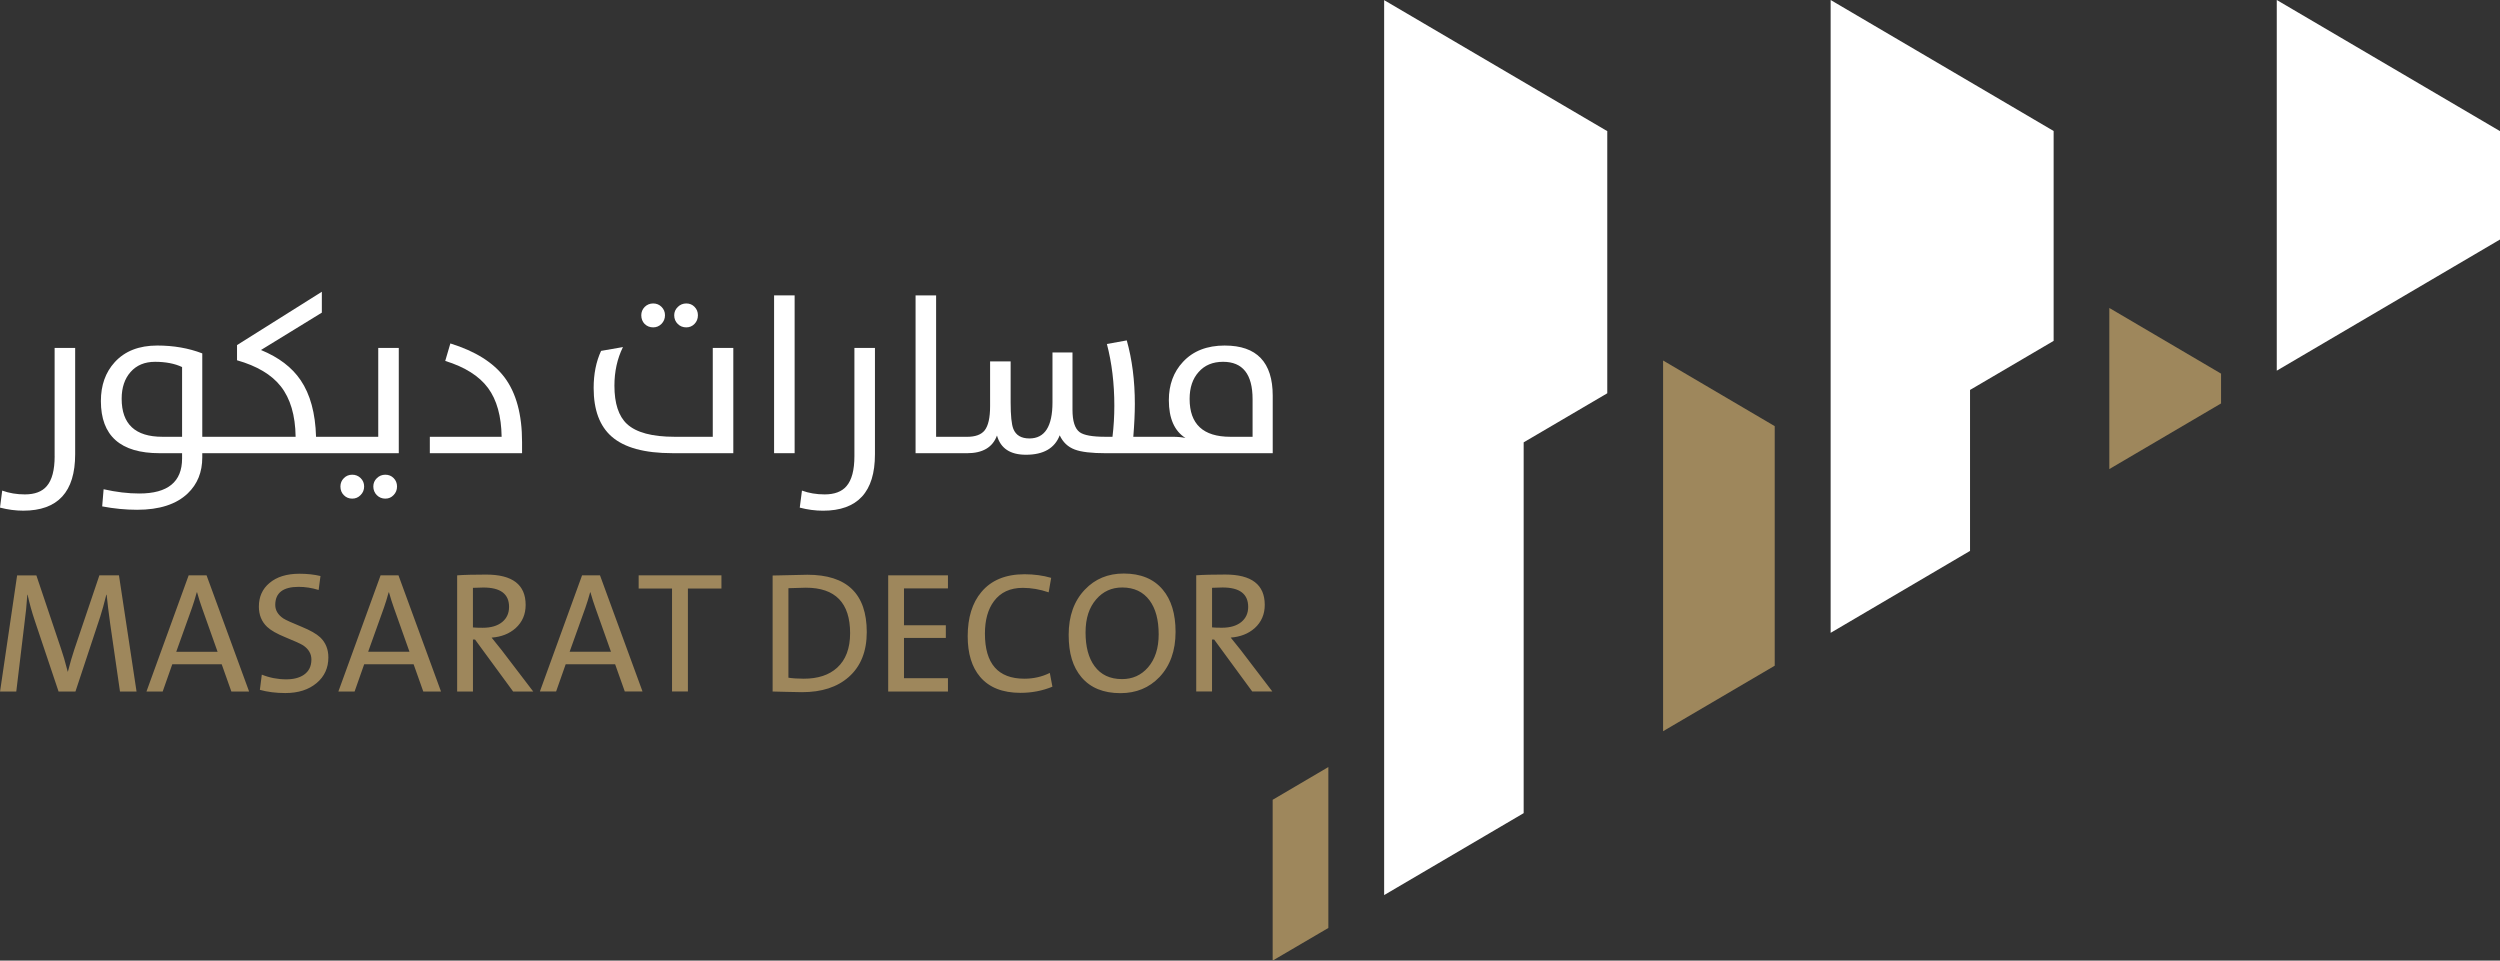 <?xml version="1.0" encoding="UTF-8"?>
<svg id="Layer_2" data-name="Layer 2" xmlns="http://www.w3.org/2000/svg" viewBox="0 0 944.63 362.96">
  <rect x="0" y="0" width="944.63" height="362.96" fill="#333333" stroke="none"/>
  <defs>
    <style>
      .cls-1 {
        fill: #fff;
      }

      .cls-1, .cls-2 {
        stroke-width: 0px;
      }

      .cls-2 {
        fill: #9e875c;
      }
    </style>
  </defs>
  <g id="Layer_1-2" data-name="Layer 1">
    <polygon class="cls-1" points="944.59 49.55 944.59 49.5 944.54 49.5 860.28 0 860.28 140.06 944.59 90.52 944.63 90.52 944.63 49.55 944.59 49.55"/>
    <polygon class="cls-1" points="691.71 239.12 744.38 208.16 744.38 147.34 775.97 128.8 775.97 49.5 691.71 0 691.71 239.12"/>
    <polygon class="cls-1" points="523 .05 523 338.21 575.72 307.25 575.72 167.14 607.31 148.6 607.31 49.55 607.31 49.5 607.22 49.5 523 .05"/>
    <g>
      <polygon class="cls-2" points="797.06 116.39 797.01 116.43 797.01 177.24 839.23 152.44 839.23 141.18 797.06 116.39"/>
      <polygon class="cls-2" points="628.4 276.29 670.58 251.54 670.58 161.02 628.4 136.22 628.4 276.29"/>
      <polygon class="cls-2" points="480.88 362.96 501.92 350.63 501.92 289.83 480.88 302.2 480.88 362.96"/>
    </g>
    <path class="cls-2" d="m471.63,229.31c0,2.39-.87,4.3-2.6,5.72-1.78,1.44-4.22,2.16-7.34,2.16-1.61,0-2.85-.04-3.71-.13v-14.96c1.57-.08,2.89-.12,3.97-.12,6.46,0,9.68,2.44,9.68,7.34m9.12,31.95l-11.97-15.69c-1.1-1.42-2.35-2.97-3.75-4.67,3.66-.27,6.68-1.46,9.05-3.56,2.54-2.29,3.81-5.22,3.81-8.8,0-7.64-4.97-11.46-14.9-11.46-4.66,0-8.32.09-10.99.29v43.89h5.97v-19.63h.79l14.39,19.63h7.59Zm-42.94-21.6c0,5.25-1.35,9.43-4.07,12.55-2.56,2.92-5.82,4.38-9.78,4.38-4.53,0-7.99-1.63-10.38-4.89-2.27-3.07-3.4-7.32-3.4-12.73s1.36-9.47,4.07-12.58c2.56-2.94,5.82-4.42,9.78-4.42,4.49,0,7.94,1.63,10.35,4.89,2.29,3.09,3.43,7.36,3.43,12.8m6.38-.92c0-6.82-1.62-12.14-4.86-15.97-3.39-4.04-8.3-6.07-14.73-6.07-5.93,0-10.82,2.02-14.67,6.07-4.09,4.28-6.13,9.97-6.13,17.09s1.61,12.18,4.83,16.01c3.4,4.02,8.32,6.03,14.73,6.03,5.93,0,10.83-2.01,14.7-6.03,4.09-4.3,6.13-10.01,6.13-17.12m-47.51,15.5c-2.95,1.46-6.15,2.19-9.62,2.19-9.93,0-14.9-5.67-14.9-17.02,0-5.14,1.13-9.23,3.4-12.26,2.5-3.36,6.13-5.05,10.9-5.05,3.2,0,6.46.56,9.78,1.69l.95-5.47c-3.12-.91-6.47-1.36-10.07-1.36-7.11,0-12.55,2.23-16.29,6.7-3.45,4.09-5.18,9.67-5.18,16.74,0,6.54,1.57,11.66,4.7,15.34,3.41,4.02,8.5,6.03,15.27,6.03,4.24,0,8.25-.77,12.04-2.32l-.98-5.21Zm-38.49,7.02v-5.02h-16.61v-15.21h15.81v-4.79h-15.81v-13.94h16.61v-4.92h-22.58v43.89h22.58Zm-36.97-22.04c0,5.74-1.64,10.1-4.93,13.08-3.03,2.75-7.22,4.13-12.57,4.13-2.25,0-4.18-.13-5.81-.38v-33.82c3.26-.13,5.45-.19,6.57-.19,11.16,0,16.74,5.73,16.74,17.18m6.29-.41c0-14.44-7.47-21.66-22.42-21.66l-13.15.29v43.83c.99,0,2.7.04,5.11.13,2.44.08,4.44.12,6.01.12,7.41,0,13.29-1.9,17.62-5.72,4.55-4,6.83-9.67,6.83-16.99m-54.91-16.45v-4.99h-31.28v4.99h12.61v38.9h6v-38.9h12.67Zm-41.73,23.88h-15.63l5.94-16.58c.61-1.75,1.22-3.71,1.81-5.87h.12c.62,2.2,1.25,4.2,1.91,6l5.84,16.45Zm11.91,15.02l-16.07-43.89h-6.77l-15.94,43.89h6.13l3.62-10.29h18.68l3.65,10.29h6.7Zm-50.43-31.95c0,2.39-.87,4.3-2.6,5.72-1.78,1.44-4.23,2.16-7.34,2.16-1.61,0-2.85-.04-3.71-.13v-14.96c1.57-.08,2.89-.12,3.97-.12,6.46,0,9.69,2.44,9.69,7.34m9.12,31.95l-11.97-15.69c-1.1-1.42-2.35-2.97-3.75-4.67,3.66-.27,6.68-1.46,9.05-3.56,2.54-2.29,3.81-5.22,3.81-8.8,0-7.64-4.96-11.46-14.89-11.46-4.66,0-8.32.09-10.99.29v43.89h5.97v-19.63h.79l14.39,19.63h7.59Zm-46.75-15.02h-15.62l5.94-16.58c.62-1.75,1.22-3.71,1.81-5.87h.13c.61,2.2,1.25,4.2,1.9,6l5.84,16.45Zm11.91,15.02l-16.07-43.89h-6.76l-15.95,43.89h6.13l3.62-10.29h18.68l3.65,10.29h6.7Zm-42.56-12.9c0-3.09-1.04-5.62-3.11-7.59-1.44-1.33-3.75-2.64-6.92-3.94-3.73-1.53-6.04-2.57-6.93-3.14-2.07-1.38-3.11-3.09-3.11-5.15,0-4.55,2.94-6.83,8.83-6.83,2.48,0,4.99.39,7.56,1.18l.7-5.27c-2.37-.57-5.01-.86-7.94-.86-4.83,0-8.62,1.18-11.37,3.53-2.65,2.22-3.97,5.19-3.97,8.89,0,3.14,1.04,5.69,3.12,7.66,1.4,1.31,3.66,2.6,6.79,3.88,3.64,1.48,5.92,2.52,6.83,3.11,2.07,1.4,3.11,3.18,3.11,5.34,0,2.54-.95,4.47-2.86,5.78-1.67,1.14-3.88,1.71-6.64,1.71-3.2,0-6.28-.59-9.24-1.78l-.73,5.75c2.88.8,6.09,1.21,9.62,1.21,4.89,0,8.83-1.26,11.82-3.78,2.96-2.48,4.44-5.71,4.44-9.69m-41.86-2.13h-15.62l5.94-16.58c.62-1.75,1.22-3.71,1.81-5.87h.13c.61,2.2,1.25,4.2,1.9,6l5.84,16.45Zm11.91,15.02l-16.07-43.89h-6.77l-15.94,43.89h6.13l3.62-10.29h18.68l3.65,10.29h6.7Zm-42.53,0l-6.64-43.89h-7.4l-9.49,28.07c-.8,2.41-1.61,5.19-2.41,8.32h-.06c-1.01-3.9-1.86-6.8-2.54-8.7l-9.31-27.69h-7.27l-6.45,43.89h6.13l2.99-24.9c.59-4.4.98-8.29,1.18-11.66h.12c.66,3.12,1.59,6.47,2.8,10.07l8.89,26.49h6.38l9.37-28.3c.7-2.16,1.46-4.91,2.29-8.26h.13c.27,2.84.73,6.54,1.36,11.12l3.68,25.44h6.26Z"/>
    <g>
      <path class="cls-1" d="m133.09,179.37c-1.27,0-2.33.44-3.18,1.32-.85.85-1.28,1.9-1.28,3.14,0,1.32.43,2.41,1.28,3.26.85.88,1.92,1.32,3.18,1.32s2.3-.45,3.18-1.36c.88-.88,1.32-1.96,1.32-3.22s-.44-2.33-1.32-3.18c-.88-.86-1.94-1.28-3.18-1.28Z"/>
      <path class="cls-1" d="m145.6,179.37c-1.26,0-2.34.44-3.22,1.32-.88.85-1.32,1.9-1.32,3.14s.44,2.38,1.32,3.26c.88.88,1.96,1.32,3.22,1.32s2.29-.45,3.14-1.36c.85-.88,1.28-1.96,1.28-3.22s-.43-2.33-1.28-3.18c-.85-.86-1.9-1.28-3.14-1.28Z"/>
      <path class="cls-1" d="m20.65,172.35c0,5.29-1.01,9.07-3.01,11.36-1.76,2.06-4.52,3.1-8.26,3.1-3.08,0-5.93-.48-8.55-1.44L0,191.8c2.97.77,5.9,1.16,8.79,1.16,13.08,0,19.61-7.1,19.61-21.31v-40.18h-7.76v40.88Z"/>
      <path class="cls-1" d="m246.81,123.7c1.21,0,2.26-.44,3.14-1.32.88-.91,1.32-2,1.32-3.26s-.44-2.3-1.32-3.18c-.85-.85-1.9-1.28-3.14-1.28s-2.34.44-3.22,1.32c-.85.88-1.28,1.93-1.28,3.14,0,1.32.43,2.42,1.28,3.3.88.85,1.96,1.28,3.22,1.28Z"/>
      <path class="cls-1" d="m259.33,123.7c1.21,0,2.25-.44,3.1-1.32.85-.88,1.28-1.97,1.28-3.26s-.43-2.3-1.28-3.18c-.83-.85-1.86-1.28-3.1-1.28s-2.34.44-3.22,1.32c-.91.88-1.36,1.93-1.36,3.14,0,1.32.45,2.42,1.36,3.3.85.85,1.93,1.28,3.22,1.28Z"/>
      <path class="cls-1" d="m269.32,165.04h-14.41c-8.5,0-14.51-1.61-18-4.83-3.17-2.95-4.75-7.78-4.75-14.49,0-5.34,1.07-10.2,3.22-14.58l-8.26,1.44c-1.87,4.02-2.81,8.7-2.81,14.04,0,8.26,2.27,14.37,6.81,18.34,4.79,4.19,12.41,6.27,22.88,6.27h23.08v-39.77h-7.76v33.57Z"/>
      <path class="cls-1" d="m142.92,165.04h-23.5c-.25-8.92-2.19-16.05-5.82-21.39-3.28-4.85-8.28-8.65-14.99-11.4l23-14.12v-7.89l-32.05,20.15v5.74c7.55,2.15,13.05,5.43,16.52,9.83,3.63,4.6,5.51,10.96,5.62,19.08h-35.27v-31.51c-5.15-1.98-10.82-2.97-17.01-2.97-6.88,0-12.24,2.09-16.06,6.28-3.5,3.83-5.24,8.73-5.24,14.7,0,13.13,7.39,19.7,22.17,19.7h8.51v2.02c0,8.81-5.39,13.21-16.15,13.21-4.27,0-8.77-.54-13.5-1.61l-.54,6.48c4.46.85,8.86,1.28,13.21,1.28,8.42,0,14.8-2.06,19.12-6.19,3.66-3.5,5.49-8.03,5.49-13.59v-1.61h74.25v-39.77h-7.76v33.57Zm-74.12,0h-7.43c-10.27,0-15.4-4.79-15.4-14.37,0-4.21,1.13-7.59,3.38-10.12,2.26-2.56,5.34-3.84,9.25-3.84s7.45.66,10.2,1.98v26.35Z"/>
      <path class="cls-1" d="m322.84,172.35c0,5.29-1.01,9.07-3.01,11.36-1.76,2.06-4.52,3.1-8.26,3.1-3.08,0-5.93-.48-8.55-1.44l-.83,6.44c2.97.77,5.9,1.16,8.79,1.16,13.08,0,19.62-7.1,19.62-21.31v-40.18h-7.76v40.88Z"/>
      <path class="cls-1" d="m462.79,130.56c-6.72,0-11.99,2.06-15.81,6.19-3.55,3.8-5.33,8.62-5.33,14.45,0,6.88,2.09,11.64,6.27,14.29-1.32-.3-2.96-.45-4.91-.45h-14.79c.39-4.82.58-8.96.58-12.43,0-8.75-1.02-16.75-3.05-23.99l-7.51,1.36c1.87,7.13,2.81,14.9,2.81,23.33,0,3.96-.23,7.88-.7,11.73h-2.77c-4.82,0-8.03-.58-9.62-1.73-1.82-1.35-2.72-4.17-2.72-8.46v-21.68h-7.56v18.87c0,9.09-2.91,13.63-8.71,13.63-3.08,0-5.11-1.2-6.07-3.59-.69-1.71-1.03-5.08-1.03-10.12v-15.4h-7.76v16.93c0,4.35-.69,7.39-2.06,9.13-1.3,1.63-3.51,2.43-6.65,2.43h-11.69v-53.43h-7.76v59.63h19.45c5.92,0,9.69-2.23,11.31-6.69,1.35,4.85,5,7.27,10.94,7.27,6.63,0,10.89-2.45,12.76-7.35,1.21,2.62,3.1,4.4,5.66,5.37,2.45.94,6.37,1.4,11.77,1.4h63.06v-21.72c0-12.64-6.03-18.96-18.09-18.96Zm10.49,34.48h-8.38c-10.27,0-15.4-4.76-15.4-14.29,0-4.27,1.13-7.65,3.39-10.16,2.25-2.58,5.34-3.88,9.25-3.88,7.43,0,11.15,4.71,11.15,14.12v14.2Z"/>
      <path class="cls-1" d="m170.17,129.77l-1.94,6.61c7.43,2.29,12.83,5.7,16.19,10.24,3.3,4.49,5.01,10.63,5.12,18.42h-27.13v6.19h34.85v-4.21c0-10.41-2.21-18.55-6.64-24.45-4.24-5.62-11.06-9.88-20.44-12.8Z"/>
      <rect class="cls-1" x="292.49" y="111.61" width="7.76" height="59.63"/>
    </g>
  </g>
</svg>